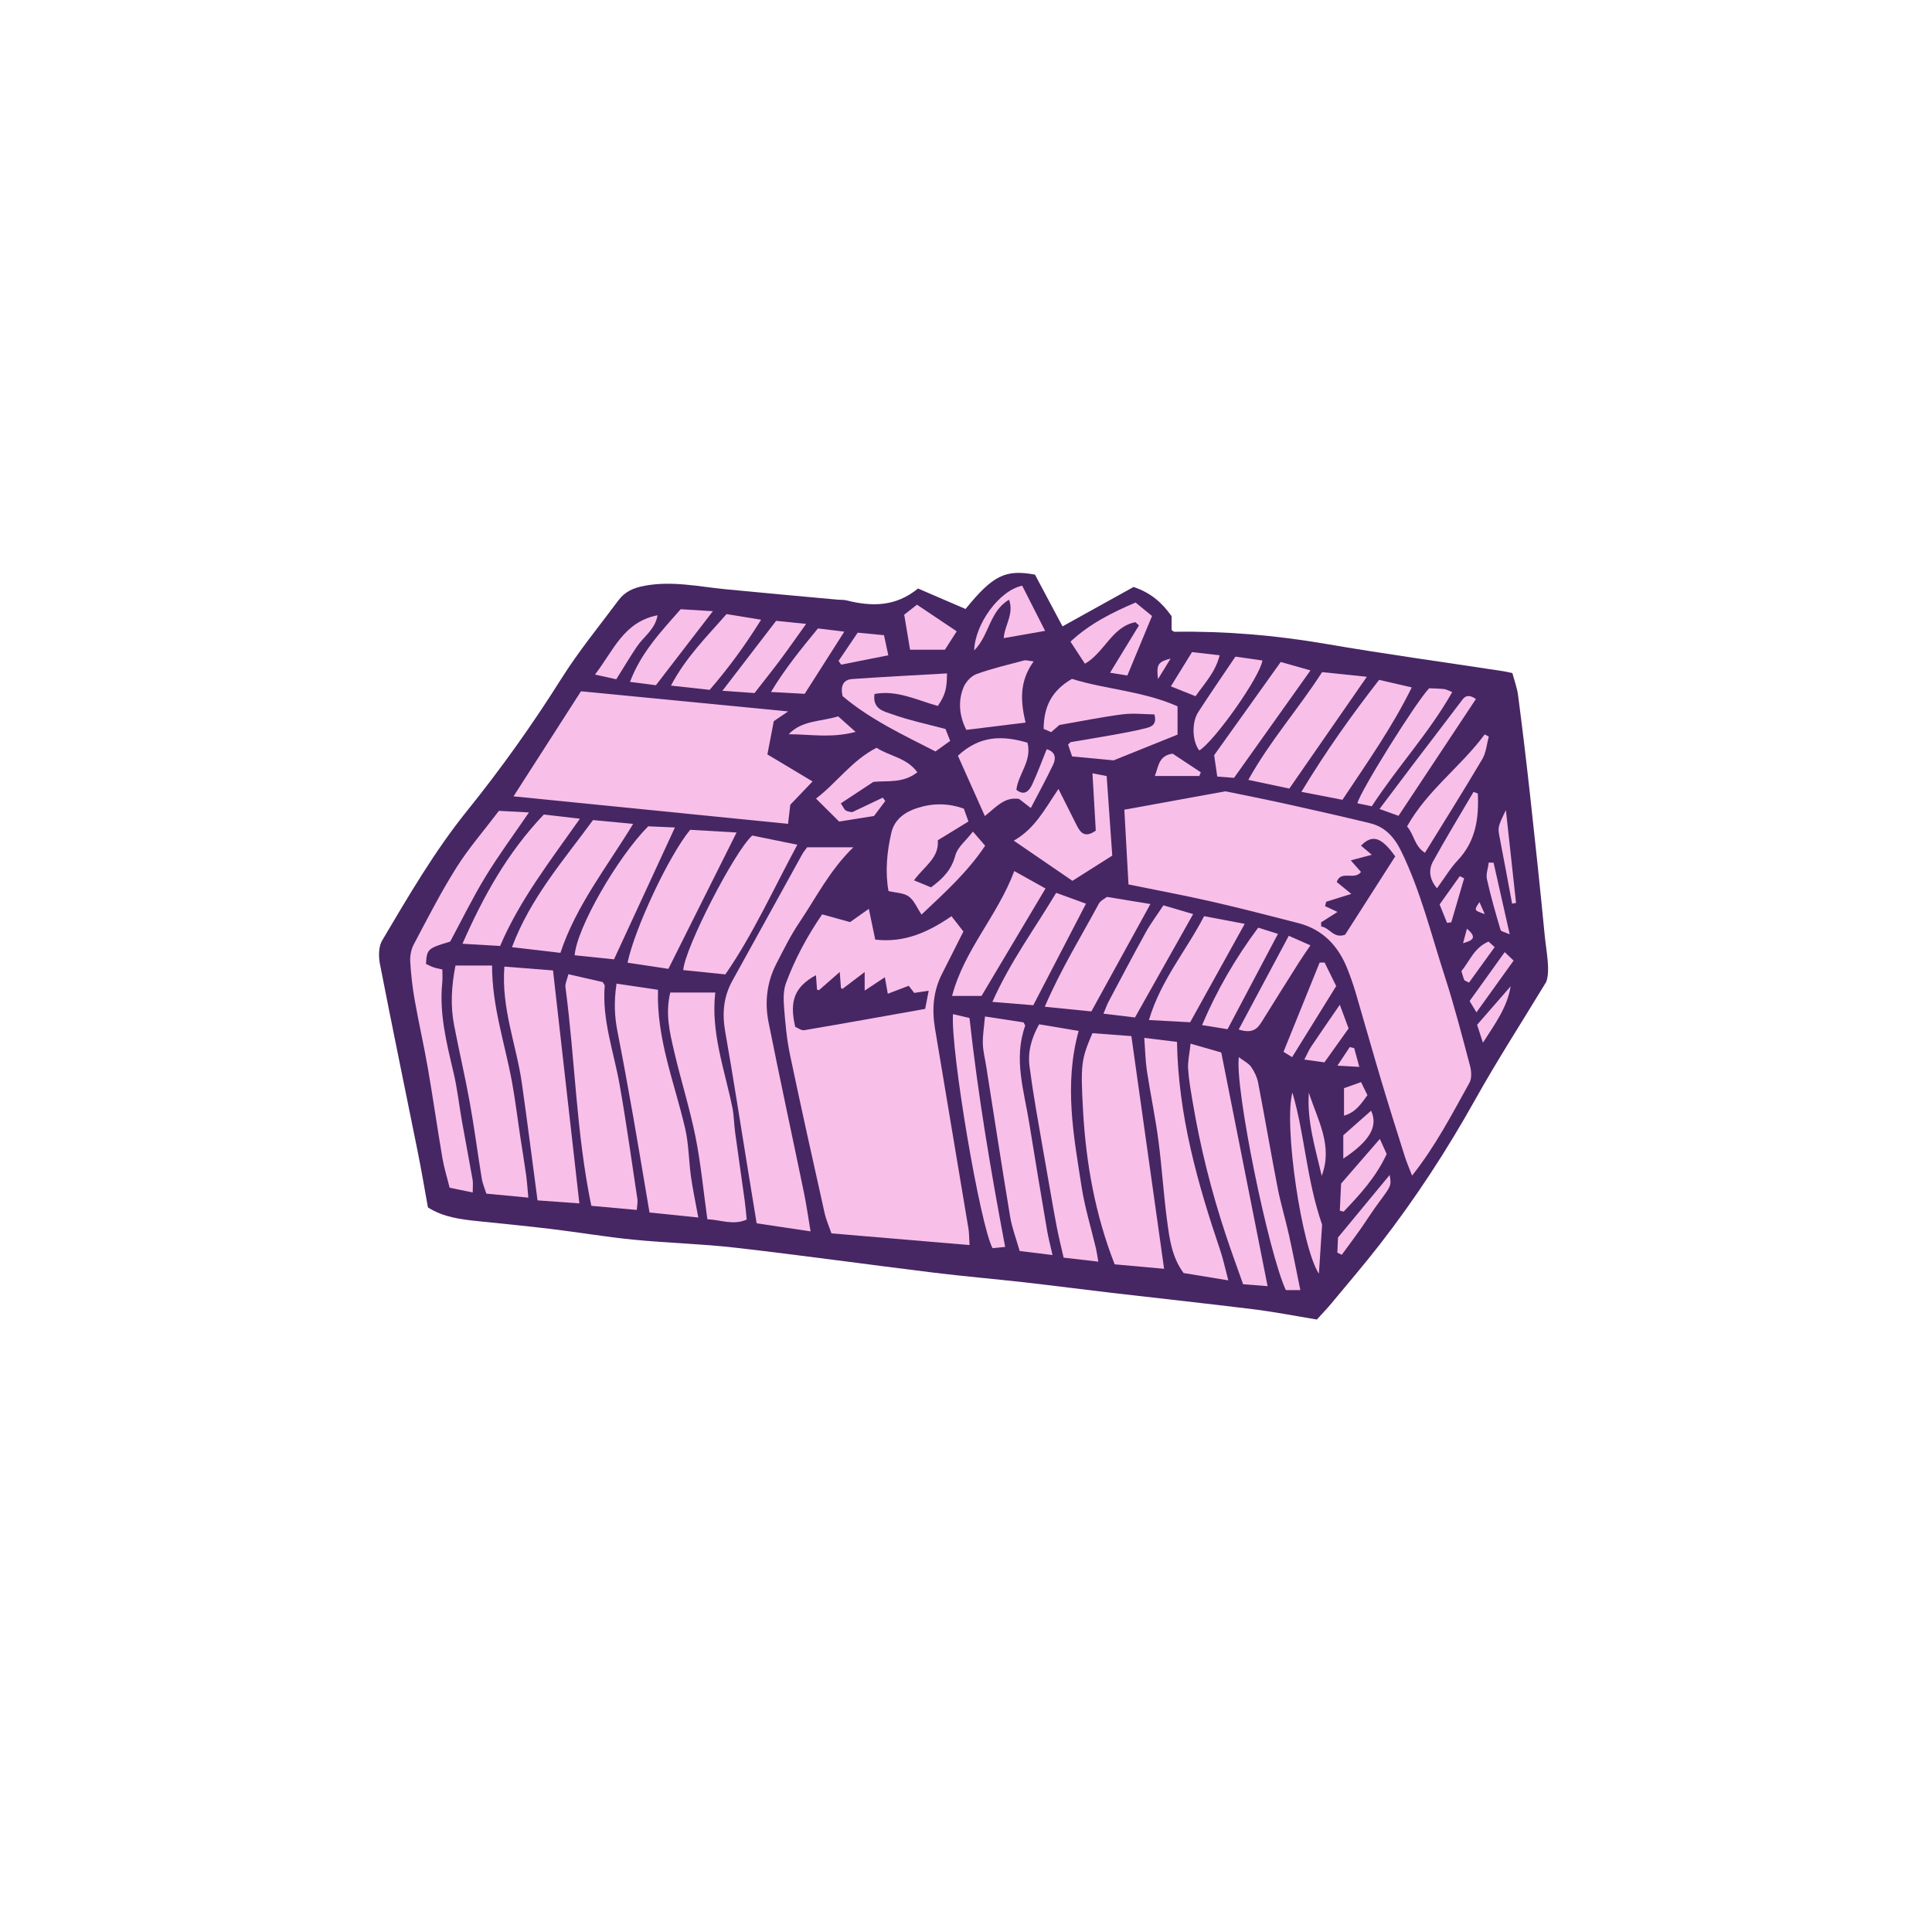 <svg version="1.1" id="svg" xmlns="http://www.w3.org/2000/svg" xmlns:xlink="http://www.w3.org/1999/xlink" x="0px" y="0px"
	 width="200px" height="200px" viewBox="0 0 200 200" enable-background="new 0 0 200 200" xml:space="preserve">
<path class="stroke" fill="#472664"  d="M159.895,96.701c-0.461-4.788-0.972-9.573-1.498-14.354c-0.379-3.448-0.794-6.895-1.24-10.335
	c-0.106-0.814-0.404-1.603-0.596-2.336c-0.473-0.099-0.707-0.157-0.944-0.194c-6.135-0.936-12.286-1.781-18.401-2.832
	c-5.18-0.89-10.377-1.329-15.625-1.249c-0.099,0.001-0.2-0.113-0.309-0.179c0-0.477,0-0.956,0-1.438
	c-0.955-1.339-2.081-2.398-3.936-3.02c-2.341,1.298-4.814,2.668-7.355,4.077c-0.958-1.801-1.923-3.612-2.85-5.354
	c-3.058-0.57-4.355,0.072-7.189,3.555c-1.544-0.665-3.133-1.352-4.918-2.12c-2.333,1.913-4.821,1.881-7.396,1.23
	c-0.291-0.073-0.605-0.047-0.909-0.074c-3.878-0.357-7.757-0.701-11.634-1.081c-2.772-0.271-5.496-0.887-8.346-0.362
	c-1.2,0.221-2.062,0.617-2.732,1.517c-2,2.683-4.132,5.286-5.91,8.111c-2.988,4.749-6.238,9.31-9.749,13.666
	c-3.38,4.194-6.062,8.817-8.791,13.417c-0.382,0.644-0.39,1.663-0.237,2.443c1.267,6.512,2.619,13.008,3.927,19.513
	c0.382,1.899,0.7,3.812,1.043,5.693c1.637,1.025,3.385,1.231,5.14,1.415c2.543,0.268,5.09,0.509,7.629,0.816
	c2.837,0.342,5.657,0.825,8.498,1.104c3.516,0.346,7.059,0.429,10.565,0.832c6.835,0.786,13.649,1.737,20.478,2.577
	c3.142,0.387,6.296,0.653,9.441,1.008c3.023,0.342,6.041,0.739,9.063,1.093c4.899,0.572,9.805,1.096,14.699,1.703
	c2.164,0.269,4.308,0.693,6.508,1.055c0.533-0.59,1.04-1.112,1.504-1.67c1.671-2.015,3.376-4.004,4.982-6.068
	c3.708-4.767,6.99-9.809,9.938-15.086c2.193-3.925,4.639-7.709,7.318-12.127C160.506,100.442,160.074,98.562,159.895,96.701z"/>
<path fill-rule="evenodd" clip-rule="evenodd" fill="#f8bfe9" class="fill" d="M116.391,83.818c3.329-0.606,6.458-1.175,10.465-1.903
	c1.506,0.312,3.889,0.78,6.26,1.302c2.9,0.64,5.798,1.299,8.685,1.996c1.589,0.383,2.542,1.446,3.262,2.924
	c2.01,4.128,3.085,8.569,4.489,12.896c0.995,3.062,1.799,6.188,2.626,9.303c0.146,0.55,0.194,1.295-0.062,1.756
	c-1.796,3.223-3.489,6.518-5.939,9.608c-0.302-0.79-0.562-1.381-0.755-1.993c-0.824-2.607-1.65-5.214-2.432-7.833
	c-0.904-3.025-1.754-6.067-2.646-9.096c-0.24-0.815-0.524-1.621-0.834-2.413c-0.939-2.407-2.54-4.143-5.109-4.805
	c-3-0.772-6-1.55-9.019-2.239c-2.777-0.634-5.58-1.153-8.562-1.763C116.681,89.062,116.538,86.491,116.391,83.818z M142.007,88.486
	c-0.788,0.21-1.374,0.366-2.174,0.58c0.493,0.56,0.777,0.882,1.055,1.196c-0.677,0.917-2.08-0.232-2.508,1.045
	c0.468,0.382,0.888,0.725,1.507,1.23c-1.057,0.329-1.828,0.57-2.601,0.811c-0.038,0.153-0.077,0.305-0.115,0.457
	c0.423,0.195,0.845,0.391,1.29,0.597c-0.779,0.495-1.244,0.79-1.708,1.085c0.008,0.143,0.017,0.286,0.024,0.429
	c0.883,0.105,1.252,1.283,2.47,0.844c1.712-2.678,3.46-5.41,5.186-8.106c-1.429-2.007-2.368-2.31-3.542-1.11
	C141.245,87.844,141.594,88.137,142.007,88.486z"/>
<path fill-rule="evenodd" clip-rule="evenodd" fill="#f8bfe9" class="fill" d="M99.73,96.428c-0.771,1.527-1.473,2.942-2.195,4.348
	c-0.933,1.811-1.074,3.722-0.744,5.694c1.154,6.901,2.313,13.802,3.461,20.704c0.078,0.473,0.068,0.962,0.117,1.715
	c-4.791-0.405-9.48-0.803-14.298-1.211c-0.255-0.746-0.552-1.404-0.706-2.094c-1.217-5.464-2.439-10.928-3.586-16.406
	c-0.336-1.604-0.484-3.253-0.612-4.89c-0.065-0.839-0.084-1.765,0.201-2.53c0.933-2.504,2.194-4.854,3.739-7.104
	c1.025,0.283,1.946,0.537,2.894,0.8c0.616-0.437,1.2-0.851,1.939-1.373c0.244,1.172,0.457,2.195,0.664,3.186
	c3.06,0.359,5.537-0.808,7.895-2.422C98.928,95.396,99.293,95.864,99.73,96.428z M94.068,102.049
	c-0.781,0.298-1.453,0.554-2.163,0.824c-0.124-0.689-0.197-1.109-0.304-1.709c-0.76,0.504-1.326,0.878-2.091,1.385
	c0-0.707,0-1.193,0-1.922c-0.896,0.683-1.592,1.215-2.291,1.739c-0.019,0.014-0.095-0.051-0.165-0.091
	c-0.035-0.48-0.072-0.975-0.123-1.656c-0.824,0.725-1.48,1.306-2.143,1.878c-0.026,0.023-0.114-0.025-0.211-0.05
	c-0.034-0.467-0.068-0.948-0.109-1.499c-2.214,1.216-2.776,2.664-2.144,5.355c0.28,0.109,0.637,0.393,0.936,0.341
	c4.111-0.696,8.214-1.439,12.511-2.204c0.09-0.457,0.208-1.062,0.368-1.883c-0.695,0.106-1.094,0.167-1.496,0.229
	C94.44,102.526,94.237,102.266,94.068,102.049z"/>
<path fill-rule="evenodd" clip-rule="evenodd" fill="#f8bfe9" class="fill" d="M60.142,71.562c7.429,0.723,14.37,1.396,21.446,2.084
	c-0.523,0.355-0.994,0.676-1.485,1.009c-0.204,1.062-0.408,2.123-0.663,3.442c1.456,0.871,2.992,1.79,4.676,2.799
	c-0.849,0.888-1.588,1.661-2.303,2.409c-0.078,0.65-0.148,1.242-0.235,1.98c-9.391-0.94-18.714-1.874-28.419-2.847
	C55.667,78.531,57.973,74.94,60.142,71.562z"/>
<path fill-rule="evenodd" clip-rule="evenodd" fill="#f8bfe9" class="fill" d="M83.553,87.711c1.532,0,3.026,0,4.785,0
	c-2.444,2.369-3.84,5.192-5.581,7.771c-0.916,1.356-1.647,2.842-2.398,4.303c-0.982,1.91-1.211,3.978-0.797,6.051
	c1.18,5.899,2.455,11.781,3.672,17.674c0.254,1.227,0.424,2.472,0.676,3.962c-1.982-0.296-3.704-0.555-5.581-0.834
	c-0.33-2.022-0.652-3.991-0.973-5.959c-0.754-4.621-1.464-9.249-2.278-13.858c-0.333-1.876-0.195-3.611,0.733-5.288
	c2.418-4.359,4.816-8.729,7.229-13.091C83.186,88.179,83.385,87.948,83.553,87.711z"/>
<path fill-rule="evenodd" clip-rule="evenodd" fill="#f8bfe9" class="fill" d="M113.088,106.954c1.327,0.099,2.586,0.193,4.031,0.302
	c1.131,8.043,2.243,15.954,3.388,24.09c-1.717-0.155-3.373-0.305-5.117-0.462c-2.02-5.155-2.964-10.448-3.271-15.871
	C111.846,110.19,111.929,109.654,113.088,106.954z"/>
<path fill-rule="evenodd" clip-rule="evenodd" fill="#f8bfe9" class="fill" d="M51.646,83.938c0.903,0.047,1.796,0.095,3.109,0.164
	c-1.64,2.405-3.177,4.479-4.512,6.674c-1.324,2.178-2.445,4.479-3.641,6.698c-2.328,0.692-2.417,0.772-2.503,2.313
	c0.234,0.106,0.493,0.248,0.768,0.344c0.272,0.094,0.562,0.141,0.925,0.228c0,0.498,0.036,0.919-0.007,1.33
	c-0.331,3.211,0.438,6.274,1.168,9.356c0.39,1.644,0.567,3.337,0.863,5.004c0.36,2.031,0.754,4.057,1.109,6.088
	c0.061,0.34,0.009,0.699,0.009,1.308c-0.84-0.174-1.563-0.323-2.39-0.493c-0.272-1.104-0.58-2.084-0.75-3.086
	c-0.53-3.118-0.976-6.251-1.517-9.366c-0.404-2.333-0.938-4.643-1.349-6.975c-0.231-1.312-0.384-2.644-0.461-3.974
	c-0.032-0.584,0.082-1.253,0.353-1.765c1.419-2.678,2.8-5.387,4.41-7.949C48.486,87.839,50.057,86.038,51.646,83.938z"/>
<path fill-rule="evenodd" clip-rule="evenodd" fill="#f8bfe9" class="fill" d="M52.213,100.062c1.85,0.146,3.462,0.273,5.036,0.398
	c0.917,8.113,1.812,16.029,2.727,24.115c-1.406-0.102-2.774-0.199-4.33-0.311c-0.552-4.141-1.057-8.164-1.63-12.179
	C53.455,108.166,51.879,104.384,52.213,100.062z"/>
<path fill-rule="evenodd" clip-rule="evenodd" fill="#f8bfe9" class="fill" d="M63.825,101.828c1.574,0.233,2.875,0.427,4.292,0.636
	c-0.17,5.069,1.71,9.613,2.804,14.325c0.38,1.64,0.378,3.364,0.612,5.042c0.183,1.306,0.463,2.597,0.756,4.206
	c-1.883-0.193-3.471-0.355-5.052-0.518c-0.589-3.472-1.12-6.708-1.69-9.939c-0.517-2.932-1.049-5.861-1.623-8.782
	C63.616,105.24,63.538,103.701,63.825,101.828z"/>
<path fill-rule="evenodd" clip-rule="evenodd" fill="#f8bfe9" class="fill" d="M47.15,99.95c1.354,0,2.535,0,3.789,0
	c-0.008,4.248,1.343,8.11,2.068,12.087c0.336,1.844,0.559,3.708,0.84,5.562c0.198,1.316,0.421,2.632,0.606,3.949
	c0.1,0.711,0.144,1.428,0.241,2.43c-1.544-0.146-2.892-0.274-4.346-0.412c-0.168-0.534-0.389-1.029-0.475-1.548
	c-0.43-2.635-0.771-5.283-1.245-7.909c-0.483-2.679-1.112-5.331-1.625-8.005C46.623,104.12,46.725,102.133,47.15,99.95z"/>
<path fill-rule="evenodd" clip-rule="evenodd" fill="#f8bfe9" class="fill" d="M58.84,100.852c1.273,0.291,2.437,0.557,3.549,0.811
	c0.101,0.18,0.218,0.289,0.21,0.389c-0.288,3.533,0.94,6.831,1.543,10.229c0.698,3.944,1.246,7.915,1.845,11.877
	c0.042,0.281-0.033,0.582-0.069,1.096c-1.572-0.143-3.057-0.278-4.704-0.428c-1.564-7.534-1.682-15.135-2.677-22.622
	C58.486,101.826,58.705,101.416,58.84,100.852z"/>
<path fill-rule="evenodd" clip-rule="evenodd" fill="#f8bfe9" class="fill" d="M69.387,102.747c1.621,0,3.064,0,4.66,0
	c-0.48,4.095,0.955,7.946,1.767,11.9c0.171,0.829,0.168,1.692,0.282,2.536c0.328,2.406,0.68,4.811,1.011,7.216
	c0.082,0.598,0.126,1.198,0.192,1.852c-1.397,0.616-2.654,0.032-4.074-0.036c-0.408-2.92-0.67-5.756-1.227-8.533
	c-0.597-2.972-1.521-5.875-2.208-8.831C69.343,106.922,68.85,104.967,69.387,102.747z"/>
<path fill-rule="evenodd" clip-rule="evenodd" fill="#f8bfe9" class="fill" d="M118.454,107.44c1.348,0.166,2.396,0.294,3.388,0.417
	c0.133,7.596,2.121,14.628,4.48,21.587c0.305,0.897,0.495,1.832,0.832,3.1c-1.787-0.292-3.254-0.533-4.63-0.759
	c-1.214-1.657-1.444-3.49-1.688-5.275c-0.385-2.812-0.549-5.653-0.92-8.467c-0.316-2.399-0.822-4.772-1.186-7.166
	C118.57,109.823,118.554,108.749,118.454,107.44z"/>
<path fill-rule="evenodd" clip-rule="evenodd" fill="#f8bfe9" class="fill" d="M113.697,130.605c-1.255-0.146-2.365-0.272-3.592-0.414
	c-0.243-1.072-0.49-2.063-0.688-3.064c-0.269-1.371-0.502-2.749-0.743-4.125c-0.493-2.814-0.992-5.628-1.469-8.444
	c-0.233-1.379-0.446-2.762-0.626-4.147c-0.193-1.497,0.163-2.887,0.989-4.376c1.327,0.223,2.656,0.446,4.093,0.687
	c-1.537,5.584-0.51,10.874,0.308,16.152c0.333,2.151,0.987,4.255,1.489,6.381C113.541,129.603,113.584,129.96,113.697,130.605z"/>
<path fill-rule="evenodd" clip-rule="evenodd" fill="#f8bfe9" class="fill" d="M105.556,129.505c-0.368-1.295-0.79-2.381-0.978-3.505
	c-0.865-5.203-1.664-10.416-2.487-15.626c-0.124-0.78-0.328-1.557-0.348-2.338c-0.021-0.866,0.129-1.738,0.222-2.811
	c1.566,0.24,2.84,0.435,3.998,0.612c0.116,0.248,0.178,0.315,0.163,0.355c-1.225,3.407-0.116,6.72,0.417,10.051
	c0.595,3.715,1.223,7.427,1.852,11.137c0.13,0.761,0.331,1.508,0.562,2.542C107.724,129.771,106.733,129.649,105.556,129.505z"/>
<path fill-rule="evenodd" clip-rule="evenodd" fill="#f8bfe9" class="fill" d="M123.247,108.041c1.379,0.395,2.413,0.69,3.178,0.91
	c1.617,8.157,3.186,16.066,4.796,24.192c-0.811-0.064-1.61-0.127-2.535-0.199c-0.625-1.772-1.229-3.41-1.778-5.066
	c-1.498-4.505-2.653-9.098-3.439-13.78c-0.191-1.138-0.402-2.281-0.475-3.429C122.945,109.911,123.131,109.139,123.247,108.041z"/>
<path fill-rule="evenodd" clip-rule="evenodd" fill="#f8bfe9" class="fill" d="M75.087,100.87c-1.521-0.156-2.944-0.303-4.359-0.447
	c0.181-2.328,5.317-12.313,7.147-13.929c1.397,0.285,2.92,0.596,4.666,0.953C80.042,92.067,77.99,96.67,75.087,100.87z"/>
<path fill-rule="evenodd" clip-rule="evenodd" fill="#f8bfe9" class="fill" d="M76.251,86.18c-2.44,4.88-4.71,9.419-7.059,14.115
	c-1.427-0.215-2.821-0.424-4.228-0.635c0.731-3.52,4.258-11.063,6.482-13.76C72.885,85.983,74.435,86.074,76.251,86.18z"/>
<path fill-rule="evenodd" clip-rule="evenodd" fill="#f8bfe9" class="fill" d="M61.388,84.893c1.329,0.127,2.581,0.246,4.154,0.396
	c-2.74,4.502-5.905,8.463-7.528,13.35c-1.657-0.193-3.194-0.373-5.016-0.586C54.922,92.93,58.339,89.069,61.388,84.893z"/>
<path fill-rule="evenodd" clip-rule="evenodd" fill="#f8bfe9" class="fill" d="M121.9,73.118c0,1.122,0,2.02,0,2.928
	c-2.146,0.863-4.221,1.699-6.622,2.666c-1.139-0.107-2.64-0.25-4.294-0.406c-0.118-0.348-0.268-0.787-0.415-1.226
	c0.132-0.118,0.207-0.245,0.302-0.262c1.426-0.249,2.857-0.47,4.282-0.729c1.19-0.216,2.386-0.426,3.556-0.733
	c0.484-0.126,1.087-0.362,0.792-1.402c-1.043-0.011-2.178-0.148-3.278-0.009c-2.09,0.267-4.158,0.69-6.551,1.104
	c-0.104,0.089-0.461,0.399-0.854,0.741c-0.284-0.122-0.55-0.236-0.782-0.337c0.025-2.401,0.888-3.984,2.932-5.177
	C114.425,71.364,118.308,71.526,121.9,73.118z"/>
<path fill-rule="evenodd" clip-rule="evenodd" fill="#f8bfe9" class="fill" d="M100.717,86.087c0.533,0.616,0.841,0.972,1.265,1.462
	c-1.822,2.731-4.196,4.872-6.587,7.127c-0.462-0.689-0.758-1.461-1.318-1.87c-0.525-0.383-1.33-0.377-2.102-0.564
	c-0.354-1.974-0.168-4.016,0.293-6.026c0.313-1.37,1.38-2.142,2.63-2.552c1.585-0.521,3.208-0.556,4.88,0.051
	c0.16,0.447,0.318,0.888,0.476,1.324c-1.078,0.661-2.095,1.284-3.173,1.945c0.153,1.839-1.394,2.677-2.466,4.146
	c0.684,0.282,1.233,0.51,1.758,0.729c1.263-0.919,2.134-1.839,2.524-3.309C99.12,87.705,99.989,87.031,100.717,86.087z"/>
<path fill-rule="evenodd" clip-rule="evenodd" fill="#f8bfe9" class="fill" d="M114.592,92.846c1.629,0.268,2.926,0.481,4.499,0.74
	c-2.087,3.796-4.062,7.387-6.114,11.116c-1.597-0.16-3.081-0.31-4.824-0.484c1.656-3.853,3.729-7.203,5.592-10.657
	C113.925,93.225,114.365,93.029,114.592,92.846z"/>
<path fill-rule="evenodd" clip-rule="evenodd" fill="#f8bfe9" class="fill" d="M67.102,85.539c0.875,0.038,1.713,0.074,2.766,0.121
	c-2.149,4.653-4.208,9.11-6.305,13.65c-1.369-0.142-2.727-0.281-4.072-0.421C59.695,96.082,63.899,88.768,67.102,85.539z"/>
<path fill-rule="evenodd" clip-rule="evenodd" fill="#f8bfe9" class="fill" d="M56.294,84.321c1.146,0.132,2.258,0.261,3.738,0.432
	c-3.11,4.419-6.216,8.391-8.263,13.176c-1.227-0.074-2.457-0.147-3.896-0.232C50.051,92.763,52.514,88.29,56.294,84.321z"/>
<path fill-rule="evenodd" clip-rule="evenodd" fill="#f8bfe9" class="fill" d="M133.471,81.633c-1.31-0.277-2.655-0.562-4.245-0.9
	c2.235-4.035,5.183-7.338,7.638-11.154c1.47,0.152,2.881,0.3,4.631,0.48C138.702,74.087,136.128,77.801,133.471,81.633z"/>
<path fill-rule="evenodd" clip-rule="evenodd" fill="#f8bfe9" class="fill" d="M142.764,70.381c1.214,0.28,2.195,0.508,3.381,0.78
	c-2.054,4.166-4.605,7.765-7.176,11.634c-1.289-0.25-2.613-0.506-4.249-0.823C137.262,77.762,139.893,74.073,142.764,70.381z"/>
<path fill-rule="evenodd" clip-rule="evenodd" fill="#f8bfe9" class="fill" d="M113.435,85.988c-0.114-1.974-0.226-3.895-0.344-5.937
	c0.538,0.105,0.876,0.171,1.471,0.288c0.201,2.847,0.399,5.668,0.579,8.234c-1.472,0.932-2.717,1.719-4.124,2.61
	c-1.876-1.284-3.906-2.675-6.072-4.159c2.192-1.238,3.204-3.261,4.626-5.352c0.699,1.394,1.283,2.561,1.869,3.725
	C111.828,86.171,112.275,86.803,113.435,85.988z"/>
<path fill-rule="evenodd" clip-rule="evenodd" fill="#f8bfe9" class="fill" d="M118.937,105.593c1.247-4.174,3.868-7.176,5.71-10.752
	c1.488,0.281,2.762,0.521,4.207,0.795c-1.936,3.489-3.744,6.749-5.65,10.188C121.933,105.754,120.57,105.682,118.937,105.593z"/>
<path fill-rule="evenodd" clip-rule="evenodd" fill="#f8bfe9" class="fill" d="M134.611,133.554c-0.727,0-1.131,0-1.499,0
	c-1.798-3.849-5.289-20.857-4.869-24.116c0.513,0.391,1.004,0.622,1.276,1.008c0.342,0.485,0.614,1.074,0.727,1.656
	c0.699,3.631,1.318,7.277,2.024,10.906c0.313,1.612,0.797,3.188,1.153,4.791C133.832,129.631,134.185,131.476,134.611,133.554z"/>
<path fill-rule="evenodd" clip-rule="evenodd" fill="#f8bfe9" class="fill" d="M102.729,103.716c1.873-4.2,4.401-7.599,6.603-11.289
	c1.013,0.368,1.957,0.71,3.089,1.122c-1.835,3.537-3.617,6.969-5.454,10.511C105.616,103.949,104.322,103.846,102.729,103.716z"/>
<path fill-rule="evenodd" clip-rule="evenodd" fill="#f8bfe9" class="fill" d="M104.998,90.172c1.278,0.714,2.16,1.206,3.232,1.805
	c-2.241,3.764-4.404,7.396-6.623,11.122c-0.882,0-1.83,0-3.049,0C99.817,98.315,103.25,94.834,104.998,90.172z"/>
<path fill-rule="evenodd" clip-rule="evenodd" fill="#f8bfe9" class="fill" d="M106.368,76.884c0.474,1.904-0.944,3.2-1.155,4.876
	c0.864,0.675,1.34,0.091,1.653-0.582c0.533-1.146,0.969-2.339,1.487-3.619c0.882,0.252,1.008,0.893,0.654,1.628
	c-0.704,1.469-1.487,2.9-2.298,4.46c-0.521-0.404-0.891-0.689-1.219-0.944c-1.53-0.229-2.368,0.851-3.538,1.774
	c-0.951-2.129-1.867-4.179-2.789-6.242C101.41,76.132,103.773,76.117,106.368,76.884z"/>
<path fill-rule="evenodd" clip-rule="evenodd" fill="#f8bfe9" class="fill" d="M98.652,104.981c0.694,0.164,1.27,0.3,1.71,0.404
	c0.879,7.996,2.197,15.794,3.692,23.695c-0.449,0.046-0.901,0.09-1.303,0.13C101.476,126.914,98.402,108.811,98.652,104.981z"/>
<path fill-rule="evenodd" clip-rule="evenodd" fill="#f8bfe9" class="fill" d="M97.084,73.079c-2.22-0.617-4.226-1.668-6.555-1.241
	c-0.234,1.577,0.998,1.805,1.758,2.078c1.809,0.649,3.709,1.047,5.59,1.55c0.176,0.445,0.325,0.82,0.486,1.229
	c-0.522,0.375-0.959,0.688-1.527,1.095c-3.352-1.715-6.798-3.335-9.617-5.734c-0.24-1.105,0.116-1.701,1.008-1.764
	c3.264-0.228,6.531-0.393,9.807-0.582C98.021,71.347,97.849,71.941,97.084,73.079z"/>
<path fill-rule="evenodd" clip-rule="evenodd" fill="#f8bfe9" class="fill" d="M120.436,93.72c1.096,0.323,1.994,0.588,3.078,0.907
	c-2.021,3.594-3.938,7-6.021,10.701c-0.871-0.105-1.978-0.237-3.261-0.392c0.22-0.526,0.345-0.901,0.527-1.245
	c1.277-2.405,2.545-4.815,3.862-7.197C119.117,95.601,119.739,94.777,120.436,93.72z"/>
<path fill-rule="evenodd" clip-rule="evenodd" fill="#f8bfe9" class="fill" d="M132.58,68.527c0.986,0.28,1.891,0.537,3.079,0.874
	c-2.715,3.815-5.292,7.44-7.911,11.122c-0.57-0.043-1.098-0.083-1.738-0.133c-0.109-0.747-0.21-1.438-0.322-2.211
	C127.912,75.064,130.162,71.913,132.58,68.527z"/>
<path fill-rule="evenodd" clip-rule="evenodd" fill="#f8bfe9" class="fill" d="M107.006,68.467c-1.541,2.125-1.336,4.223-0.842,6.333
	c-2.024,0.25-3.982,0.492-6.133,0.757c-0.686-1.366-0.909-2.892-0.279-4.423c0.229-0.557,0.797-1.161,1.349-1.36
	c1.597-0.576,3.26-0.966,4.904-1.403C106.219,68.312,106.473,68.409,107.006,68.467z"/>
<path fill-rule="evenodd" clip-rule="evenodd" fill="#f8bfe9" class="fill" d="M73.465,71.414c-1.336-0.147-2.527-0.279-4.008-0.442
	c1.564-2.966,3.751-5.106,5.75-7.401c1.201,0.196,2.263,0.369,3.582,0.583C77.153,66.779,75.466,69.096,73.465,71.414z"/>
<path fill-rule="evenodd" clip-rule="evenodd" fill="#f8bfe9" class="fill" d="M87.041,83.163c0.258,0.381,0.349,0.646,0.529,0.744
	c0.25,0.137,0.568,0.148,0.651,0.167c1.172-0.557,2.167-1.03,3.161-1.502c0.087,0.115,0.174,0.231,0.261,0.348
	c-0.372,0.495-0.744,0.99-1.164,1.549c-1.247,0.199-2.498,0.399-3.613,0.577c-0.797-0.792-1.521-1.513-2.393-2.379
	c2.11-1.59,3.694-3.941,6.271-5.258c1.359,0.894,3.123,1.017,4.217,2.538c-1.491,1.165-3.109,0.853-4.546,0.991
	C89.308,81.669,88.264,82.357,87.041,83.163z"/>
<path fill-rule="evenodd" clip-rule="evenodd" fill="#f8bfe9" class="fill" d="M142.007,83.467c-0.456-0.095-0.973-0.201-1.49-0.309
	c0.259-1.207,6.087-10.526,7.428-11.908c0.471,0.022,1.015,0.027,1.552,0.083c0.224,0.023,0.434,0.157,0.836,0.312
	C147.964,75.842,144.721,79.303,142.007,83.467z"/>
<path fill-rule="evenodd" clip-rule="evenodd" fill="#f8bfe9" class="fill" d="M127.891,67.973c1.018,0.146,1.905,0.272,2.791,0.4
	c-0.219,1.657-4.952,8.352-6.531,9.315c-0.721-0.911-0.823-2.868-0.11-3.973C125.254,71.836,126.529,69.996,127.891,67.973z"/>
<path fill-rule="evenodd" clip-rule="evenodd" fill="#f8bfe9" class="fill" d="M127.077,106.543c-0.874-0.141-1.63-0.262-2.641-0.424
	c1.56-3.674,3.454-6.912,5.81-10.089c0.559,0.177,1.172,0.37,2.047,0.646C130.549,99.975,128.87,103.15,127.077,106.543z"/>
<path fill-rule="evenodd" clip-rule="evenodd" fill="#f8bfe9" class="fill" d="M154.118,76.252c-0.212,0.779-0.269,1.649-0.665,2.32
	c-1.904,3.223-3.899,6.391-5.943,9.709c-1.096-0.683-1.124-1.916-1.855-2.729c2.1-3.748,5.58-6.194,8.04-9.529
	C153.836,76.101,153.978,76.176,154.118,76.252z"/>
<path fill-rule="evenodd" clip-rule="evenodd" fill="#f8bfe9" class="fill" d="M65.216,70.589c1.162-3.069,3.216-5.201,5.243-7.522
	c0.973,0.059,1.962,0.118,3.338,0.202c-2.052,2.667-3.877,5.038-5.898,7.665C67.193,70.843,66.278,70.725,65.216,70.589z"/>
<path fill-rule="evenodd" clip-rule="evenodd" fill="#f8bfe9" class="fill" d="M114.912,69.642c1.113-1.822,2.053-3.362,2.993-4.902
	c-0.125-0.11-0.249-0.22-0.374-0.33c-2.435,0.479-3.166,3.113-5.221,4.299c-0.442-0.677-0.959-1.466-1.496-2.287
	c2.004-1.861,4.264-2.988,6.74-4.05c0.538,0.439,1.082,0.885,1.705,1.396c-0.872,2.101-1.702,4.102-2.557,6.161
	C116.15,69.84,115.752,69.776,114.912,69.642z"/>
<path fill-rule="evenodd" clip-rule="evenodd" fill="#f8bfe9" class="fill" d="M78.107,71.744c-0.899-0.063-1.894-0.133-3.324-0.234
	c1.992-2.595,3.74-4.871,5.56-7.24c0.948,0.096,1.815,0.185,3.109,0.314c-1.044,1.456-1.849,2.612-2.689,3.738
	C79.932,69.433,79.064,70.515,78.107,71.744z"/>
<path fill-rule="evenodd" clip-rule="evenodd" fill="#f8bfe9" class="fill" d="M136.864,126.783c-0.074,1.144-0.196,3.014-0.331,5.073
	c-1.782-2.669-3.66-15.409-2.744-18.76C135.09,117.529,135.215,121.977,136.864,126.783z"/>
<path fill-rule="evenodd" clip-rule="evenodd" fill="#f8bfe9" class="fill" d="M142.804,83.747c1.255-1.665,2.304-3.067,3.363-4.462
	c1.651-2.173,3.316-4.336,4.961-6.514c0.373-0.494,0.663-1.088,1.658-0.41c-2.659,4.012-5.313,8.02-8.011,12.092
	C144.106,84.214,143.622,84.04,142.804,83.747z"/>
<path fill-rule="evenodd" clip-rule="evenodd" fill="#f8bfe9" class="fill" d="M79.809,71.635c1.492-2.476,3.13-4.461,4.862-6.58
	c0.796,0.097,1.61,0.196,2.731,0.334c-1.444,2.268-2.734,4.293-4.1,6.436C82.256,71.768,81.195,71.71,79.809,71.635z"/>
<path fill-rule="evenodd" clip-rule="evenodd" fill="#f8bfe9" class="fill" d="M128.229,106.574c1.745-3.266,3.418-6.394,5.185-9.701
	c0.805,0.355,1.431,0.632,2.24,0.99c-0.471,0.697-0.843,1.221-1.185,1.764c-1.297,2.053-2.591,4.105-3.868,6.169
	C130.149,106.525,129.621,107.021,128.229,106.574z"/>
<path fill-rule="evenodd" clip-rule="evenodd" fill="#f8bfe9" class="fill" d="M152.984,82.147c0.116,2.528-0.194,4.91-2.066,6.896
	c-0.778,0.825-1.369,1.827-2.164,2.913c-0.811-0.97-0.877-1.925-0.403-2.786c1.34-2.431,2.787-4.803,4.19-7.197
	C152.689,82.031,152.837,82.089,152.984,82.147z"/>
<path fill-rule="evenodd" clip-rule="evenodd" fill="#f8bfe9" class="fill" d="M105.817,60.632c0.774,1.526,1.528,3.008,2.374,4.675
	c-1.558,0.274-2.838,0.499-4.285,0.754c0.089-1.341,1.088-2.503,0.551-3.978c-2.041,1.19-2.035,3.683-3.609,5.252
	C100.922,64.608,103.438,61.126,105.817,60.632z"/>
<path fill-rule="evenodd" clip-rule="evenodd" fill="#f8bfe9" class="fill" d="M137.123,99.643c0.395,0.799,0.787,1.597,1.2,2.434
	c-1.524,2.458-3.015,4.86-4.563,7.357c-0.352-0.216-0.629-0.387-0.892-0.548c1.274-3.149,2.507-6.197,3.741-9.245
	C136.78,99.641,136.951,99.643,137.123,99.643z"/>
<path fill-rule="evenodd" clip-rule="evenodd" fill="#f8bfe9" class="fill" d="M97.82,67.257c-1.28,0-2.407,0-3.611,0
	c-0.207-1.233-0.395-2.356-0.606-3.623c0.402-0.315,0.8-0.628,1.322-1.038c1.386,0.929,2.677,1.795,4.112,2.758
	C98.598,66.039,98.253,66.58,97.82,67.257z"/>
<path fill-rule="evenodd" clip-rule="evenodd" fill="#f8bfe9" class="fill" d="M63.797,70.318c-0.745-0.165-1.317-0.291-2.206-0.486
	c1.927-2.49,2.959-5.453,6.479-6.139c-0.241,1.453-1.428,2.193-2.133,3.235C65.226,67.98,64.578,69.075,63.797,70.318z"/>
<path fill-rule="evenodd" clip-rule="evenodd" fill="#f8bfe9" class="fill" d="M138.698,125.326c0.044-0.942,0.089-1.886,0.132-2.801
	c1.314-1.517,2.57-2.963,4.012-4.623c0.318,0.703,0.52,1.147,0.707,1.562c-1.102,2.389-2.763,4.188-4.456,5.964
	C138.961,125.396,138.83,125.36,138.698,125.326z"/>
<path fill-rule="evenodd" clip-rule="evenodd" fill="#f8bfe9" class="fill" d="M123.758,72.073c-0.896-0.359-1.602-0.642-2.552-1.021
	c0.788-1.275,1.464-2.371,2.189-3.547c0.977,0.111,1.848,0.211,2.864,0.327C125.815,69.579,124.742,70.69,123.758,72.073z"/>
<path fill-rule="evenodd" clip-rule="evenodd" fill="#f8bfe9" class="fill" d="M135.024,109.685c0.313-0.6,0.475-0.994,0.708-1.341
	c0.905-1.35,1.834-2.686,2.963-4.332c0.366,0.983,0.641,1.722,0.912,2.452c-0.871,1.221-1.67,2.343-2.504,3.512
	C136.438,109.882,135.856,109.801,135.024,109.685z"/>
<path fill-rule="evenodd" clip-rule="evenodd" fill="#f8bfe9" class="fill" d="M86.808,68.417c0.662-0.977,1.323-1.954,1.979-2.924
	c1.002,0.097,1.778,0.17,2.724,0.262c0.138,0.641,0.271,1.261,0.446,2.08c-1.727,0.343-3.302,0.655-4.879,0.968
	C86.988,68.674,86.898,68.546,86.808,68.417z"/>
<path fill-rule="evenodd" clip-rule="evenodd" fill="#f8bfe9" class="fill" d="M138.442,129.677c0.026-0.592,0.052-1.184,0.069-1.576
	c1.835-2.22,3.545-4.288,5.347-6.47c0.19,1.11,0.175,1.1-1.137,2.871c-0.683,0.921-1.292,1.897-1.953,2.834
	c-0.608,0.863-1.243,1.707-1.868,2.56C138.748,129.823,138.595,129.75,138.442,129.677z"/>
<path fill-rule="evenodd" clip-rule="evenodd" fill="#f8bfe9" class="fill" d="M81.647,76.006c1.372-1.449,3.284-1.288,5.118-1.849
	c0.49,0.438,1.005,0.895,1.809,1.609C86.062,76.43,83.872,76.014,81.647,76.006z"/>
<path fill-rule="evenodd" clip-rule="evenodd" fill="#f8bfe9" class="fill" d="M136.821,121.722c-0.649-2.851-1.544-5.651-1.329-8.614
	C136.38,115.914,138.02,118.596,136.821,121.722z"/>
<path fill-rule="evenodd" clip-rule="evenodd" fill="#f8bfe9" class="fill" d="M155.767,98.562c0.439,0.419,0.643,0.611,0.922,0.879
	c-1.272,1.771-2.501,3.482-3.847,5.356c-0.298-0.49-0.495-0.814-0.709-1.168C153.323,101.97,154.479,100.36,155.767,98.562z"/>
<path fill-rule="evenodd" clip-rule="evenodd" fill="#f8bfe9" class="fill" d="M139.057,119.939c0-1.009,0-1.787,0-2.416
	c1.021-0.902,1.938-1.712,2.88-2.546C142.679,116.605,141.808,118.117,139.057,119.939z"/>
<path fill-rule="evenodd" clip-rule="evenodd" fill="#f8bfe9" class="fill" d="M119.548,80.332c0.403-1.039,0.395-2.109,1.841-2.314
	c0.904,0.598,1.91,1.265,2.918,1.931c-0.053,0.128-0.104,0.257-0.154,0.384C122.696,80.332,121.241,80.332,119.548,80.332z"/>
<path fill-rule="evenodd" clip-rule="evenodd" fill="#f8bfe9" class="fill" d="M154.615,89.308c0.538,2.385,1.075,4.769,1.671,7.412
	c-0.483-0.222-0.897-0.284-0.948-0.455c-0.514-1.738-1.018-3.483-1.41-5.253c-0.118-0.534,0.117-1.147,0.191-1.725
	C154.285,89.294,154.45,89.301,154.615,89.308z"/>
<path fill-rule="evenodd" clip-rule="evenodd" fill="#f8bfe9" class="fill" d="M156.531,93.548c-0.42-2.244-0.828-4.49-1.265-6.73
	c-0.228-1.165-0.25-1.16,0.624-2.956c0.378,3.458,0.714,6.532,1.05,9.605C156.805,93.494,156.668,93.521,156.531,93.548z"/>
<path fill-rule="evenodd" clip-rule="evenodd" fill="#f8bfe9" class="fill" d="M156.381,102.101c-0.354,2.19-1.587,3.835-2.867,5.84
	c-0.309-0.942-0.505-1.54-0.607-1.852C154.186,104.62,155.283,103.36,156.381,102.101z"/>
<path fill-rule="evenodd" clip-rule="evenodd" fill="#f8bfe9" class="fill" d="M154.091,97.47c0.19,0.172,0.358,0.325,0.636,0.575
	c-0.963,1.332-1.817,2.515-2.654,3.672c-0.303-0.162-0.46-0.193-0.494-0.275c-0.116-0.272-0.187-0.563-0.294-0.913
	C152.144,99.5,152.585,98.115,154.091,97.47z"/>
<path fill-rule="evenodd" clip-rule="evenodd" fill="#f8bfe9" class="fill" d="M139.132,115.494c0-0.969,0-1.79,0-2.847
	c0.495-0.176,1.077-0.383,1.765-0.627c0.269,0.55,0.466,0.955,0.66,1.353C140.891,114.278,140.351,115.144,139.132,115.494z"/>
<path fill-rule="evenodd" clip-rule="evenodd" fill="#f8bfe9" class="fill" d="M151.567,90.925c-0.443,1.517-0.887,3.034-1.329,4.552
	c-0.148,0.019-0.296,0.036-0.442,0.056c-0.245-0.606-0.488-1.213-0.768-1.905c0.721-1.011,1.405-1.97,2.087-2.928
	C151.266,90.773,151.416,90.849,151.567,90.925z"/>
<path fill-rule="evenodd" clip-rule="evenodd" fill="#f8bfe9" class="fill" d="M140.187,108.504c0.155,0.565,0.309,1.132,0.529,1.94
	c-0.759-0.042-1.314-0.072-2.27-0.125c0.558-0.838,0.921-1.384,1.282-1.928C139.882,108.429,140.034,108.467,140.187,108.504z"/>
<path fill-rule="evenodd" clip-rule="evenodd" fill="#f8bfe9" class="fill" d="M121.181,68.175c-0.415,0.676-0.831,1.352-1.306,2.125
	C119.709,68.805,119.837,68.522,121.181,68.175z"/>
<path fill-rule="evenodd" clip-rule="evenodd" fill="#f8bfe9" class="fill" d="M151.854,96.142c1.207,0.998,0.437,1.247-0.4,1.5
	C151.586,97.142,151.72,96.642,151.854,96.142z"/>
<path fill-rule="evenodd" clip-rule="evenodd" fill="#f8bfe9" class="fill" d="M153.703,94.629c-1.131-0.388-1.131-0.388-0.549-1.247
	C153.358,93.848,153.53,94.238,153.703,94.629z"/>
</svg>
